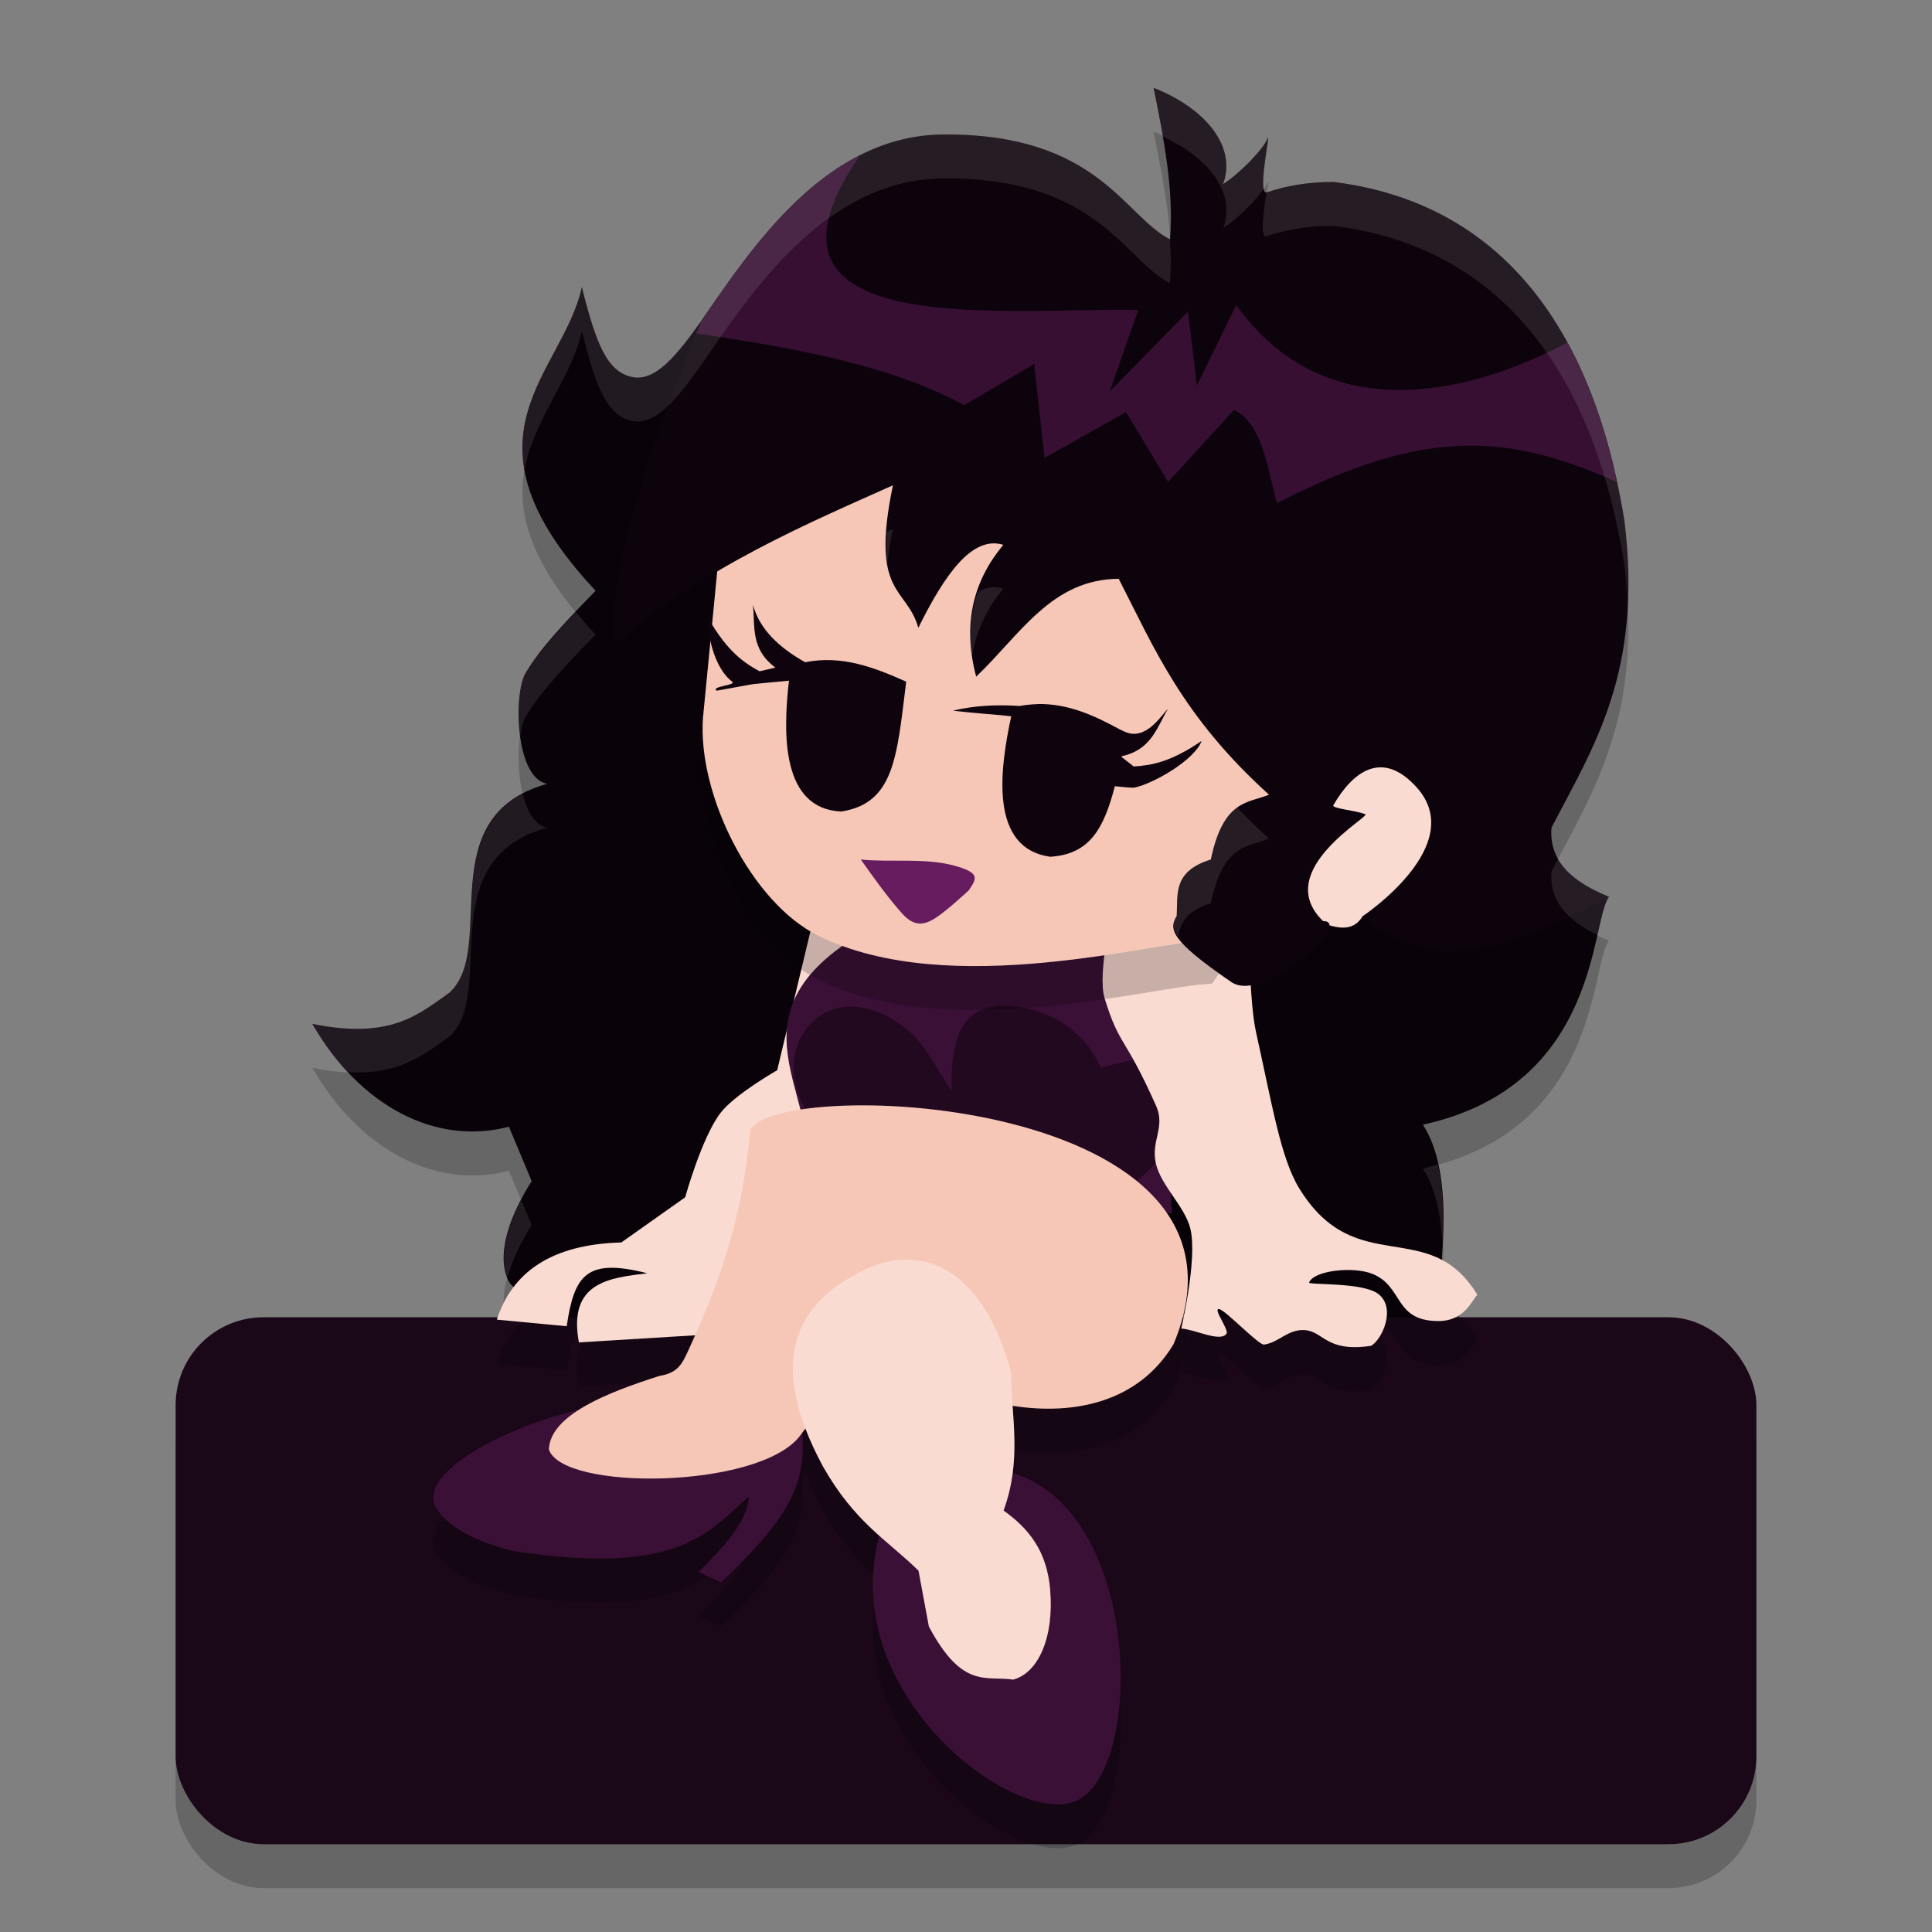 <svg xmlns="http://www.w3.org/2000/svg" width="22" height="22" version="1.1">
 <rect width="100%" height="100%" fill="#808080" stroke="none"/>
 <rect style="opacity:0.2" width="18" height="6" x="2" y="15.5" rx="1" ry="1"/>
 <path style="opacity:0.2" d="m 13.136,1.5 c 0.123,0.616 0.231,1.164 0.188,1.725 -0.524,-0.265 -0.82,-1.201 -2.574,-1.193 -0.353,0.002 -0.67,0.094 -0.958,0.24 0.001,-0.002 0.002,-0.003 0.003,-0.005 -0.115,0.058 -0.223,0.127 -0.328,0.201 -0.04,0.028 -0.077,0.058 -0.115,0.088 -0.073,0.056 -0.143,0.116 -0.212,0.178 -0.038,0.035 -0.077,0.069 -0.114,0.105 -0.082,0.081 -0.161,0.164 -0.236,0.249 -0.013,0.014 -0.027,0.027 -0.04,0.042 -0.009,0.011 -0.017,0.022 -0.026,0.033 -0.118,0.138 -0.221,0.274 -0.324,0.413 -0.149,0.201 -0.287,0.398 -0.408,0.573 -0.29,0.41 -0.534,0.7 -0.793,0.644 C 6.921,4.733 6.791,4.437 6.626,3.768 6.408,4.768 5.13,5.459 6.782,7.228 6.235,7.786 6.097,7.982 5.986,8.161 5.843,8.394 5.868,9.368 6.233,9.425 4.888,9.797 5.672,11.302 5.114,11.807 4.759,12.056 4.447,12.339 3.556,12.159 c 0.547,0.946 1.415,1.389 2.239,1.172 l 0.259,0.618 c -0.538,0.856 -0.232,1.182 -0.232,1.182 l 0.029,0.025 c -0.082,0.108 -0.147,0.232 -0.192,0.37 L 6.358,15.592 8,17 l -0.089,-1.294 0.024,-0.002 1.234,-2.284 c 0.005,0.03 0.015,0.061 0.018,0.091 l 3.179,0.619 c -0.107,0.645 0.084,1.155 0.762,1.261 0.032,0.005 0.273,0.06 0.354,0.078 -0.01,0.046 -0.03,0.161 -0.03,0.161 0.159,0.011 0.448,0.161 0.516,0.058 0.012,-0.018 -0.013,-0.068 -0.04,-0.121 0.076,0.017 0.127,0.028 0.212,0.047 0.113,0.102 0.225,0.204 0.255,0.199 0.084,-0.012 0.151,-0.056 0.22,-0.095 C 15.415,15.891 16.245,16.05 16.5,16 l -0.032,-0.474 c 0.226,-0.046 0.303,-0.235 0.355,-0.281 -0.121,-0.2 -0.258,-0.311 -0.401,-0.388 l -0.003,-0.038 c 0.05,-0.627 0.01,-1.162 -0.216,-1.513 2.02,-0.444 1.907,-2.319 2.118,-2.595 -0.411,-0.166 -0.685,-0.401 -0.654,-0.787 0.482,-0.93 1.042,-1.77 0.83,-3.501 -0.021,-0.127 -0.049,-0.275 -0.082,-0.431 -6e-4,-0.003 -0.001,-0.005 -0.002,-0.008 -0.008,-0.037 -0.019,-0.075 -0.027,-0.113 -0.029,-0.125 -0.062,-0.254 -0.102,-0.389 -0.014,-0.049 -0.028,-0.096 -0.044,-0.146 -0.055,-0.175 -0.119,-0.353 -0.196,-0.533 -0.054,-0.126 -0.116,-0.251 -0.183,-0.376 -0.005,-0.009 -0.009,-0.019 -0.014,-0.028 -5.5e-4,2.885e-4 -0.001,7e-4 -0.002,0.001 C 17.373,3.536 16.576,2.746 15.188,2.572 c -0.303,-0.001 -0.548,0.046 -0.763,0.118 -0.116,0.039 0.051,-0.717 0.008,-0.611 -0.051,0.127 -0.317,0.396 -0.505,0.519 0.163,-0.461 -0.248,-0.885 -0.793,-1.098 z"/>
 <ellipse style="fill:#f9dbd1" cx="15.799" cy="9.693" rx="1.002" ry="1.621"/>
 <path style="fill:#090209" d="m 15.517,10.432 c 1.57,0.53 2.071,0.031 2.805,-0.22 -0.212,0.276 -0.099,2.151 -2.119,2.595 0.226,0.35 0.266,0.886 0.216,1.513 L 16.5,15.5 c -0.471,0.092 -3.075,-0.563 -3.372,-0.609 -1.88,-0.293 -0.056,-3.691 1.674,-4.482 0.269,0.099 0.564,0.278 0.715,0.023 z"/>
 <path style="fill:#090209" d="M 7.989,3.649 C 7.699,4.06 7.456,4.349 7.197,4.293 6.921,4.233 6.791,3.937 6.626,3.268 6.408,4.268 5.129,4.959 6.782,6.727 6.234,7.286 6.096,7.482 5.986,7.661 5.843,7.894 5.868,8.868 6.233,8.925 4.887,9.297 5.673,10.802 5.115,11.306 c -0.355,0.249 -0.667,0.533 -1.559,0.353 0.547,0.946 1.415,1.389 2.239,1.171 l 0.259,0.619 C 5.516,14.306 5.821,14.631 5.821,14.631 L 8,16.5 7.802,13.633 C 9.043,12.899 10.123,11.848 9.498,8.716 l 0.002,-1.216 C 8.812,6.615 8.782,6.667 9.074,6.386 9.366,4.943 8.149,4.56 7.989,3.649 Z"/>
 <rect style="fill:#1a0718" width="18" height="6" x="2" y="15" rx="1" ry="1"/>
 <path style="opacity:0.2" d="m 9.43,10.267 -0.579,2.419 c 0,0 -0.479,0.272 -0.644,0.483 -0.214,0.275 -0.404,0.965 -0.404,0.965 L 7.076,14.648 c -0.806,0.022 -1.243,0.344 -1.418,0.879 l 0.796,0.074 c 0.087,-0.586 0.226,-0.778 0.918,-0.603 -0.427,0.052 -0.907,0.099 -0.779,0.787 l 1.343,-0.081 2.751,-5.089 z m 4.762,0.222 -1.509,0.31 c 0,0 -0.192,0.786 -0.104,1.069 0.171,0.556 0.224,0.411 0.588,1.227 0.11,0.245 -0.063,0.397 -0.002,0.659 0.059,0.252 0.331,0.489 0.392,0.74 0.083,0.344 -0.104,1.137 -0.104,1.137 0.159,0.011 0.448,0.161 0.516,0.058 0.029,-0.044 -0.154,-0.282 -0.088,-0.28 0.066,0.002 0.455,0.414 0.515,0.405 0.17,-0.025 0.27,-0.177 0.461,-0.166 0.219,0.013 0.242,0.256 0.758,0.179 0.127,-0.073 0.287,-0.428 0.084,-0.588 -0.176,-0.139 -0.802,-0.101 -0.79,-0.132 0.055,-0.137 0.501,-0.186 0.72,-0.1 0.357,0.141 0.242,0.534 0.744,0.539 0.313,0.003 0.392,-0.247 0.452,-0.3 -0.551,-0.908 -1.384,-0.163 -2.028,-1.211 -0.211,-0.343 -0.309,-0.957 -0.492,-1.778 -0.084,-0.378 -0.075,-1.21 -0.111,-1.768 z"/>
 <path style="opacity:0.2" d="m 9.604,13.091 c -0.56,0.021 -0.978,0.122 -1.062,0.276 -0.084,1.045 -0.379,1.797 -0.709,2.521 -0.073,0.159 -0.127,0.246 -0.324,0.279 -0.33,0.105 -0.673,0.231 -0.919,0.39 -0.82,0.193 -1.757,0.673 -1.647,1.061 0.108,0.261 0.49,0.447 0.92,0.547 1.862,0.279 2.195,-0.207 2.665,-0.624 -0.014,0.286 -0.286,0.573 -0.572,0.859 l 0.256,0.118 c 0.792,-0.745 0.965,-1.134 0.922,-1.7 l 0.038,-0.051 c 0.052,0.135 0.118,0.278 0.199,0.43 0.216,0.382 0.433,0.602 0.649,0.795 -0.475,1.789 1.512,3.302 2.223,3.02 0.792,-0.315 0.77,-3.297 -0.711,-3.736 0.035,-0.268 0.019,-0.518 0.002,-0.768 0.693,0.108 1.43,-0.035 1.83,-0.7 0.889,-2.117 -2.079,-2.779 -3.76,-2.717 z"/>
 <path style="fill:#f9dbd1" d="m 9.429,9.767 1.257,0.348 -2.751,5.089 -1.343,0.082 c -0.128,-0.688 0.351,-0.735 0.779,-0.787 -0.692,-0.176 -0.831,0.017 -0.918,0.603 l -0.796,-0.075 c 0.175,-0.534 0.612,-0.857 1.418,-0.879 l 0.727,-0.514 c 0,0 0.191,-0.689 0.405,-0.964 0.165,-0.212 0.643,-0.483 0.643,-0.483 z"/>
 <path style="fill:#3a1036" d="m 11.058,10.08 2.12,0.187 0.166,3.553 -4.156,-0.81 C 9.09,12.059 8.118,11.09 11.058,10.08 Z"/>
 <path style="fill:#22091f" d="m 11.419,11.453 c -0.544,0.009 -0.59,0.512 -0.582,0.97 -0.081,-0.11 -0.283,-0.481 -0.422,-0.619 -0.337,-0.337 -0.801,-0.462 -1.123,-0.203 -0.322,0.259 -0.341,0.77 -0.043,1.141 0.298,0.371 0.711,0.221 1.123,0.203 0.284,-0.012 0.498,-0.082 0.552,-0.243 0.009,0.013 0.019,0.027 0.029,0.04 0.298,0.371 1.695,0.94 2.017,0.681 0.297,-0.21 1.637,-1.833 -0.435,-1.265 -0.216,-0.484 -0.667,-0.7 -1.115,-0.705 z"/>
 <path style="fill:#f9dbd1" d="m 12.683,10.297 1.508,-0.309 c 0.036,0.558 0.028,1.389 0.112,1.767 0.183,0.822 0.281,1.435 0.492,1.778 0.644,1.048 1.477,0.303 2.028,1.211 -0.06,0.053 -0.139,0.303 -0.452,0.299 -0.503,-0.005 -0.388,-0.397 -0.745,-0.538 -0.219,-0.087 -0.665,-0.038 -0.719,0.099 -0.012,0.031 0.614,-0.007 0.79,0.132 0.203,0.16 0.043,0.516 -0.084,0.589 -0.516,0.077 -0.539,-0.166 -0.758,-0.179 -0.191,-0.011 -0.291,0.141 -0.461,0.165 -0.06,0.009 -0.449,-0.403 -0.515,-0.405 -0.066,-0.002 0.116,0.236 0.088,0.28 -0.068,0.103 -0.357,-0.047 -0.516,-0.058 0,0 0.187,-0.792 0.104,-1.136 -0.061,-0.252 -0.333,-0.488 -0.392,-0.74 -0.061,-0.262 0.111,-0.414 0.002,-0.659 -0.364,-0.816 -0.416,-0.67 -0.587,-1.227 -0.087,-0.283 0.104,-1.07 0.104,-1.07 z"/>
 <path style="opacity:0.2" d="m 8.005,8.672 0.214,-2.199 c 0.533,-0.442 1.104,-0.549 1.794,-0.636 l 1.154,0.707 3.818,0.147 -0.401,3.349 -0.782,1.162 c -0.643,0.015 -2.977,0.694 -4.481,-0.045 C 8.553,10.779 7.941,9.542 8.005,8.672 Z"/>
 <path style="fill:#f6c7b7" d="m 8.005,8.172 0.214,-2.199 c 0.533,-0.442 1.104,-0.549 1.794,-0.636 l 1.154,0.707 3.818,0.147 -0.401,3.349 -0.782,1.162 c -0.643,0.015 -2.977,0.694 -4.481,-0.045 C 8.553,10.279 7.941,9.042 8.005,8.172 Z"/>
 <path style="fill:#0f040e" d="m 8.574,6.886 c 0.025,0.248 -0.029,0.506 0.256,0.716 l -0.181,0.042 C 8.47,7.546 8.288,7.422 8.072,7.052 c -0.021,0.226 0.086,0.577 0.265,0.71 0.056,0.042 -0.247,0.052 -0.176,0.103 l 0.415,-0.075 0.408,-0.039 C 8.914,8.362 8.9,9.211 9.58,9.241 10.185,9.146 10.213,8.617 10.319,7.762 9.955,7.6 9.587,7.457 9.168,7.541 8.859,7.367 8.645,7.155 8.574,6.886 Z m 3.235,1.132 c -0.064,0.002 -0.131,0.009 -0.198,0.021 -0.252,-0.017 -0.513,-0.006 -0.759,0.053 0.271,0.034 0.482,0.042 0.663,0.065 -0.13,0.602 -0.253,1.504 0.446,1.599 0.448,-0.029 0.608,-0.319 0.734,-0.803 0.11,0.011 0.203,0.02 0.225,0.015 0.218,-0.045 0.687,-0.317 0.763,-0.531 -0.353,0.242 -0.571,0.278 -0.773,0.291 l -0.138,-0.108 c 6.5e-4,-0.003 0.001,-0.006 0.002,-0.009 0.337,-0.073 0.399,-0.326 0.525,-0.538 -0.073,0.066 -0.251,0.375 -0.498,0.256 -0.015,-0.007 -0.032,-0.014 -0.048,-0.022 -0.294,-0.161 -0.596,-0.299 -0.945,-0.29 z"/>
 <path style="fill:#661c5f" d="m 9.802,9.788 c 0.35,0.034 0.717,-0.022 1.056,0.067 0.321,0.085 0.257,0.155 0.175,0.282 0,0 -0.242,0.225 -0.355,0.299 -0.181,0.129 -0.293,0.097 -0.421,-0.051 C 10.083,10.185 9.951,9.996 9.802,9.788 Z"/>
 <path style="fill:#0d030c" d="m 13.136,1 c 0.123,0.616 0.231,1.164 0.187,1.725 0.012,-0.007 0.023,-0.015 0.035,-0.022 -0.011,0.009 -0.023,0.017 -0.035,0.022 C 12.799,2.46 12.503,1.523 10.749,1.531 9.397,1.537 8.556,2.833 7.989,3.649 7.609,4.549 6.881,6.452 7,7.349 7.969,6.471 9.263,5.933 10.168,5.526 c -0.263,1.26 0.158,1.152 0.289,1.623 0.3,-0.605 0.613,-1.055 0.968,-0.945 -0.331,0.398 -0.473,0.884 -0.309,1.501 0.502,-0.478 0.858,-1.11 1.623,-1.114 0.406,0.79 0.721,1.563 1.712,2.459 -0.248,0.097 -0.521,0.06 -0.663,0.737 -0.439,0.137 -0.374,0.4 -0.389,0.643 -0.088,0.15 -0.08,0.271 0.621,0.752 0.375,0.257 1.401,-0.699 1.046,-0.693 -0.604,-0.587 0.596,-1.219 0.476,-1.219 -0.104,-0.042 -0.381,-0.063 -0.359,-0.101 0.229,-0.395 0.563,-0.631 0.948,-0.204 0.599,0.662 -0.613,1.467 -0.613,1.467 0,0 0.381,0.374 0.923,0.396 0.792,0.032 1.882,-0.616 1.882,-0.616 C 17.911,10.046 17.636,9.812 17.667,9.425 18.149,8.496 18.709,7.655 18.497,5.924 18.31,4.802 17.746,2.393 15.188,2.072 c -0.303,-0.001 -0.548,0.046 -0.762,0.118 -0.116,0.039 0.05,-0.718 0.007,-0.612 -0.051,0.127 -0.316,0.396 -0.505,0.519 C 14.092,1.637 13.681,1.213 13.136,1 Z"/>
 <path style="fill:#360f32" d="M 9.794,1.767 C 8.979,2.179 8.408,3.045 7.989,3.649 c -0.018,0.044 -0.041,0.1 -0.061,0.148 1.019,0.15 2.206,0.35 3.05,0.818 l 0.798,-0.47 0.118,1.069 0.929,-0.521 0.479,0.796 0.749,-0.821 c 0.322,0.156 0.378,0.644 0.49,1.062 C 16.209,4.868 17.173,4.929 18.415,5.493 18.314,5.022 18.147,4.446 17.848,3.899 17.183,4.259 15.24,5.105 14.077,3.472 L 13.629,4.391 13.528,3.548 12.636,4.458 12.962,3.529 c -1.497,-0.029 -4.646,0.371 -3.167,-1.762 z"/>
 <path style="fill:#3a1036" d="m 9.125,16.21 c 0.073,0.63 -0.072,1.015 -0.914,1.808 L 7.955,17.9 c 0.286,-0.286 0.558,-0.572 0.572,-0.859 -0.47,0.417 -0.803,0.902 -2.665,0.624 -0.43,-0.1 -0.812,-0.286 -0.92,-0.547 -0.13,-0.463 1.234,-1.064 2.106,-1.141 1.063,-0.094 1.695,0.171 2.077,0.233 z"/>
 <path style="fill:#3a1036" d="m 10.226,16.959 c 2.731,-1.307 2.995,3.164 2.016,3.553 -0.78,0.31 -3.111,-1.545 -2.016,-3.553 z"/>
 <path style="fill:#f6c7b7" d="m 8.542,12.867 c 0.336,-0.618 6.007,-0.382 4.821,2.44 -0.797,1.324 -2.923,0.585 -3.395,-0.101 l -0.864,1.151 c -0.476,0.601 -2.698,0.622 -2.854,0.148 0.016,-0.393 0.666,-0.648 1.259,-0.837 0.198,-0.033 0.251,-0.12 0.324,-0.279 0.33,-0.725 0.625,-1.476 0.709,-2.521 z"/>
 <path style="fill:#f9dbd1" d="m 9.932,14.42 c 0.684,-0.26 1.301,0.143 1.582,1.213 0.002,0.512 0.126,0.984 -0.086,1.568 0.288,0.204 0.493,0.463 0.53,0.896 0.048,0.551 -0.137,0.955 -0.421,1.029 -0.308,-0.047 -0.577,0.115 -0.96,-0.605 L 10.459,17.885 C 10.096,17.531 9.733,17.337 9.37,16.697 8.72,15.487 9.047,14.803 9.932,14.42 Z"/>
 <path style="opacity:0.1;fill:#ffffff" d="m 13.136,1 c 0.038,0.192 0.066,0.369 0.098,0.551 0.492,0.224 0.848,0.616 0.695,1.047 0.161,-0.105 0.37,-0.313 0.462,-0.451 -0.03,-0.15 0.079,-0.656 0.043,-0.567 -0.051,0.127 -0.317,0.396 -0.505,0.519 C 14.092,1.637 13.681,1.213 13.136,1 Z m -2.387,0.531 C 9.397,1.537 8.556,2.833 7.989,3.649 7.699,4.06 7.455,4.349 7.196,4.293 6.921,4.233 6.791,3.937 6.626,3.268 c -0.15,0.691 -0.806,1.235 -0.653,2.088 0.102,-0.587 0.535,-1.042 0.653,-1.588 0.165,0.669 0.295,0.966 0.57,1.025 0.259,0.056 0.503,-0.233 0.793,-0.644 0.566,-0.817 1.408,-2.112 2.76,-2.118 1.754,-0.008 2.05,0.929 2.574,1.193 0.013,-0.167 0.01,-0.333 0,-0.5 -2.32e-4,-1.172e-4 -7.5e-4,1.174e-4 -0.001,0 -0.523,-0.265 -0.82,-1.201 -2.573,-1.193 z m 4.439,0.541 c -0.303,-0.001 -0.548,0.046 -0.763,0.118 -0.002,6.45e-4 -0.002,-0.003 -0.004,-0.003 -0.016,0.134 -0.089,0.535 0.004,0.503 0.214,-0.072 0.46,-0.119 0.763,-0.118 2.558,0.32 3.122,2.729 3.309,3.852 0.02,0.162 0.026,0.309 0.033,0.456 0.014,-0.289 0.01,-0.6 -0.033,-0.956 -0.187,-1.122 -0.751,-3.531 -3.309,-3.852 z m -5.021,3.953 c -0.023,0.01 -0.051,0.023 -0.074,0.033 -0.009,0.144 -0.006,0.263 0.01,0.356 0.014,-0.114 0.033,-0.241 0.064,-0.39 z m 1.126,0.663 c -0.054,0.004 -0.107,0.023 -0.159,0.051 -0.075,0.223 -0.108,0.466 -0.066,0.74 0.044,-0.292 0.169,-0.549 0.357,-0.775 -0.044,-0.014 -0.089,-0.019 -0.132,-0.016 z m -4.735,0.281 c -0.32,0.343 -0.484,0.548 -0.572,0.691 -0.074,0.12 -0.102,0.436 -0.062,0.723 0.014,-0.094 0.034,-0.176 0.062,-0.223 0.11,-0.18 0.248,-0.375 0.796,-0.934 C 6.699,7.138 6.628,7.054 6.559,6.97 Z M 5.952,9.038 C 5.009,9.536 5.627,10.843 5.114,11.307 4.759,11.556 4.447,11.839 3.556,11.659 c 0.122,0.211 0.262,0.392 0.411,0.551 0.585,0.028 0.854,-0.197 1.147,-0.403 0.558,-0.504 -0.227,-2.009 1.119,-2.382 -0.142,-0.022 -0.232,-0.184 -0.281,-0.387 z m 8.137,0.158 c -0.121,0.086 -0.228,0.243 -0.302,0.59 -0.439,0.137 -0.373,0.4 -0.389,0.644 -0.041,0.07 -0.05,0.139 0.019,0.24 0.021,-0.154 0.088,-0.296 0.37,-0.384 C 13.93,9.61 14.202,9.647 14.45,9.55 14.317,9.43 14.199,9.312 14.089,9.196 Z m 3.653,0.584 c -0.025,0.048 -0.05,0.096 -0.075,0.145 -0.027,0.342 0.191,0.561 0.524,0.723 0.047,-0.208 0.079,-0.369 0.13,-0.436 -0.266,-0.107 -0.473,-0.244 -0.579,-0.432 z m -1.37,3.479 c -0.056,0.016 -0.109,0.035 -0.169,0.048 0.14,0.217 0.203,0.51 0.223,0.847 0.018,-0.334 0.004,-0.636 -0.054,-0.895 z m -10.437,0.406 c -0.251,0.485 -0.208,0.76 -0.156,0.883 0.043,-0.162 0.123,-0.357 0.275,-0.599 z"/>
</svg>
